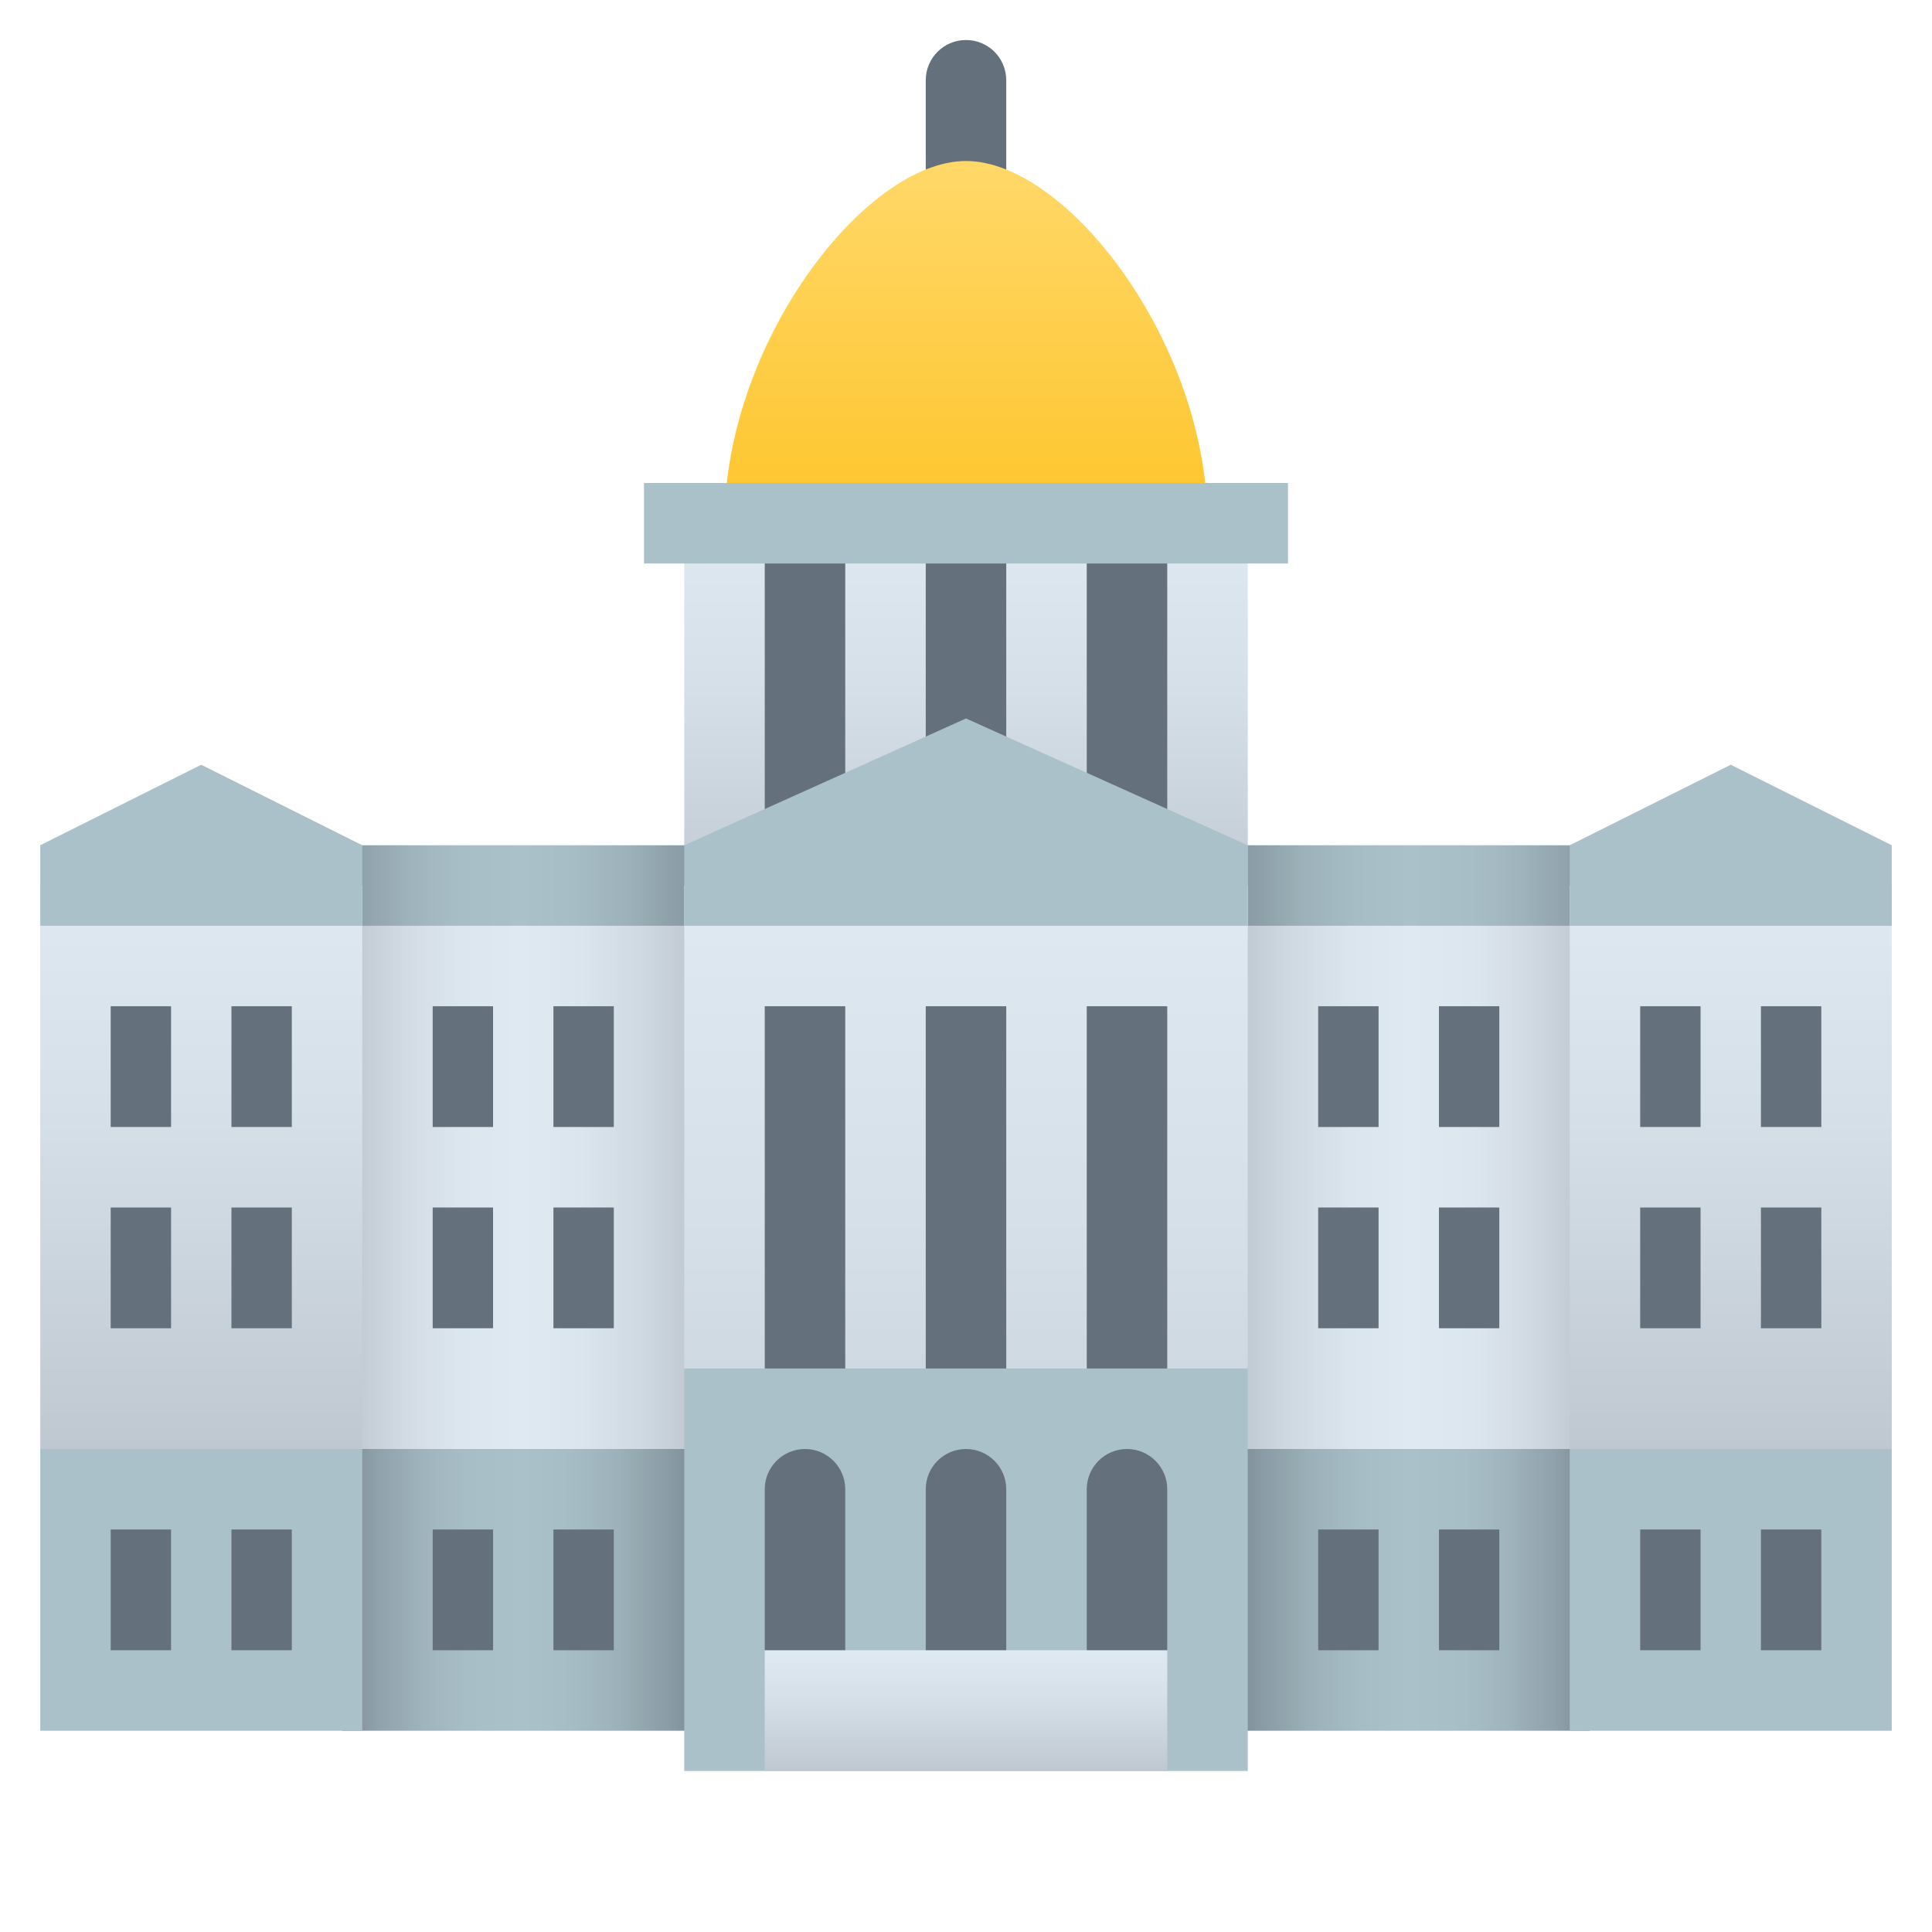 <svg xmlns="http://www.w3.org/2000/svg" baseProfile="basic" viewBox="0 0 48 48"><linearGradient id="sq7kVdHceHNgY12XEFZ0fa" x1="-12.38" x2="-1.65" y1="39" y2="39" gradientTransform="matrix(-1 0 0 1 28 0)" gradientUnits="userSpaceOnUse"><stop offset="0" stop-color="#64717c"/><stop offset=".074" stop-color="#7a8a94"/><stop offset=".167" stop-color="#90a2ab"/><stop offset=".266" stop-color="#9fb3bc"/><stop offset=".372" stop-color="#a8bec6"/><stop offset=".5" stop-color="#abc1c9"/><stop offset=".61" stop-color="#a7bdc5"/><stop offset=".723" stop-color="#9cb1b9"/><stop offset=".837" stop-color="#8a9ca5"/><stop offset=".951" stop-color="#71808a"/><stop offset="1" stop-color="#64717c"/></linearGradient><polygon fill="url(#sq7kVdHceHNgY12XEFZ0fa)" points="30.5,36 35,35 39.5,36 39.5,43 30.5,43"/><linearGradient id="sq7kVdHceHNgY12XEFZ0fb" x1="-11.277" x2="-2.771" y1="29" y2="29" gradientTransform="matrix(-1 0 0 1 28 0)" gradientUnits="userSpaceOnUse"><stop offset="0" stop-color="#bfc8d1"/><stop offset=".014" stop-color="#c1cad3"/><stop offset=".158" stop-color="#d2dbe4"/><stop offset=".313" stop-color="#dce6ef"/><stop offset=".5" stop-color="#dfe9f2"/><stop offset=".673" stop-color="#dbe5ee"/><stop offset=".85" stop-color="#cfd9e2"/><stop offset="1" stop-color="#bfc8d1"/></linearGradient><polygon fill="url(#sq7kVdHceHNgY12XEFZ0fb)" points="30,36 40,36 40,22 30,22"/><rect width="1.5" height="3" x="35.75" y="30" fill="#64717c"/><rect width="1.5" height="3" x="32.75" y="30" fill="#64717c"/><rect width="1.5" height="3" x="35.75" y="25" fill="#64717c"/><rect width="1.5" height="3" x="35.75" y="38" fill="#64717c"/><rect width="1.5" height="3" x="32.75" y="38" fill="#64717c"/><rect width="1.5" height="3" x="32.75" y="25" fill="#64717c"/><linearGradient id="sq7kVdHceHNgY12XEFZ0fc" x1="-12.986" x2="-1.071" y1="22" y2="22" gradientTransform="matrix(-1 0 0 1 28 0)" gradientUnits="userSpaceOnUse"><stop offset="0" stop-color="#64717c"/><stop offset=".074" stop-color="#7a8a94"/><stop offset=".167" stop-color="#90a2ab"/><stop offset=".266" stop-color="#9fb3bc"/><stop offset=".372" stop-color="#a8bec6"/><stop offset=".5" stop-color="#abc1c9"/><stop offset=".61" stop-color="#a7bdc5"/><stop offset=".723" stop-color="#9cb1b9"/><stop offset=".837" stop-color="#8a9ca5"/><stop offset=".951" stop-color="#71808a"/><stop offset="1" stop-color="#64717c"/></linearGradient><polygon fill="url(#sq7kVdHceHNgY12XEFZ0fc)" points="30.5,23 39.5,23 39.5,21 30.5,21"/><linearGradient id="sq7kVdHceHNgY12XEFZ0fd" x1="7.62" x2="18.35" y1="39" y2="39" gradientUnits="userSpaceOnUse"><stop offset="0" stop-color="#64717c"/><stop offset=".074" stop-color="#7a8a94"/><stop offset=".167" stop-color="#90a2ab"/><stop offset=".266" stop-color="#9fb3bc"/><stop offset=".372" stop-color="#a8bec6"/><stop offset=".5" stop-color="#abc1c9"/><stop offset=".61" stop-color="#a7bdc5"/><stop offset=".723" stop-color="#9cb1b9"/><stop offset=".837" stop-color="#8a9ca5"/><stop offset=".951" stop-color="#71808a"/><stop offset="1" stop-color="#64717c"/></linearGradient><polygon fill="url(#sq7kVdHceHNgY12XEFZ0fd)" points="17.5,36 13,35 8.5,36 8.5,43 17.5,43"/><linearGradient id="sq7kVdHceHNgY12XEFZ0fe" x1="8.723" x2="17.229" y1="29" y2="29" gradientUnits="userSpaceOnUse"><stop offset="0" stop-color="#bfc8d1"/><stop offset=".014" stop-color="#c1cad3"/><stop offset=".158" stop-color="#d2dbe4"/><stop offset=".313" stop-color="#dce6ef"/><stop offset=".5" stop-color="#dfe9f2"/><stop offset=".673" stop-color="#dbe5ee"/><stop offset=".85" stop-color="#cfd9e2"/><stop offset="1" stop-color="#bfc8d1"/></linearGradient><rect width="10" height="14" x="8" y="22" fill="url(#sq7kVdHceHNgY12XEFZ0fe)"/><rect width="12" height="9" x="18" y="13" fill="#64717c"/><path fill="#64717c" d="M24,6c-0.553,0-1-0.447-1-1V1.994c0-0.553,0.447-1,1-1s1,0.447,1,1V5C25,5.553,24.553,6,24,6z"/><linearGradient id="sq7kVdHceHNgY12XEFZ0ff" x1="24" x2="24" y1="4" y2="13" gradientUnits="userSpaceOnUse"><stop offset="0" stop-color="#ffd869"/><stop offset="1" stop-color="#fec52b"/></linearGradient><path fill="url(#sq7kVdHceHNgY12XEFZ0ff)" d="M30,13H18c0-4.47,3.49-9,6-9S30,8.53,30,13z"/><linearGradient id="sq7kVdHceHNgY12XEFZ0fg" x1="24" x2="24" y1="13" y2="23" gradientUnits="userSpaceOnUse"><stop offset="0" stop-color="#dfe9f2"/><stop offset=".391" stop-color="#d6e0e9"/><stop offset="1" stop-color="#bfc8d1"/></linearGradient><path fill="url(#sq7kVdHceHNgY12XEFZ0fg)" d="M17,13v1v9h14v-9v-1H17z M29,21H19v-7.5h2V20h2v-6.5h2V20h2v-6.5h2V21z"/><rect width="1.5" height="3" x="10.75" y="30" fill="#64717c"/><rect width="1.5" height="3" x="13.75" y="30" fill="#64717c"/><rect width="1.5" height="3" x="10.75" y="25" fill="#64717c"/><rect width="1.5" height="3" x="13.75" y="25" fill="#64717c"/><rect width="1.5" height="3" x="10.75" y="38" fill="#64717c"/><rect width="1.5" height="3" x="13.75" y="38" fill="#64717c"/><rect width="16" height="2" x="16" y="12" fill="#abc1c9"/><linearGradient id="sq7kVdHceHNgY12XEFZ0fh" x1="7.014" x2="18.93" y1="22" y2="22" gradientUnits="userSpaceOnUse"><stop offset="0" stop-color="#64717c"/><stop offset=".074" stop-color="#7a8a94"/><stop offset=".167" stop-color="#90a2ab"/><stop offset=".266" stop-color="#9fb3bc"/><stop offset=".372" stop-color="#a8bec6"/><stop offset=".5" stop-color="#abc1c9"/><stop offset=".61" stop-color="#a7bdc5"/><stop offset=".723" stop-color="#9cb1b9"/><stop offset=".837" stop-color="#8a9ca5"/><stop offset=".951" stop-color="#71808a"/><stop offset="1" stop-color="#64717c"/></linearGradient><rect width="9" height="2" x="8.5" y="21" fill="url(#sq7kVdHceHNgY12XEFZ0fh)"/><rect width="12" height="11" x="18" y="24" fill="#64717c"/><linearGradient id="sq7kVdHceHNgY12XEFZ0fi" x1="24" x2="24" y1="22" y2="43" gradientUnits="userSpaceOnUse"><stop offset="0" stop-color="#dfe9f2"/><stop offset=".391" stop-color="#d6e0e9"/><stop offset="1" stop-color="#bfc8d1"/></linearGradient><path fill="url(#sq7kVdHceHNgY12XEFZ0fi)" d="M17,22v12l1,9h12l1-9V22H17z M29,42H19V25h2v10h2V25h2v10h2V25h2V42z"/><rect width="14" height="10" x="17" y="34" fill="#abc1c9"/><polygon fill="#abc1c9" points="31,23 17,23 17,21 24,17.85 31,21"/><path fill="#64717c" d="M21,42l-2-1v-4c0-0.552,0.448-1,1-1h0c0.552,0,1,0.448,1,1V42z"/><path fill="#64717c" d="M29,41l-2,1v-5c0-0.552,0.448-1,1-1h0c0.552,0,1,0.448,1,1V41z"/><path fill="#64717c" d="M25,42h-2v-5c0-0.552,0.448-1,1-1h0c0.552,0,1,0.448,1,1V42z"/><linearGradient id="sq7kVdHceHNgY12XEFZ0fj" x1="24" x2="24" y1="41" y2="44" gradientUnits="userSpaceOnUse"><stop offset="0" stop-color="#dfe9f2"/><stop offset=".391" stop-color="#d6e0e9"/><stop offset="1" stop-color="#bfc8d1"/></linearGradient><rect width="10" height="3" x="19" y="41" fill="url(#sq7kVdHceHNgY12XEFZ0fj)"/><polygon fill="#abc1c9" points="9,36 5,35 1,36 1,43 9,43"/><linearGradient id="sq7kVdHceHNgY12XEFZ0fk" x1="5" x2="5" y1="22" y2="36" gradientUnits="userSpaceOnUse"><stop offset="0" stop-color="#dfe9f2"/><stop offset=".391" stop-color="#d6e0e9"/><stop offset="1" stop-color="#bfc8d1"/></linearGradient><rect width="8" height="14" x="1" y="22" fill="url(#sq7kVdHceHNgY12XEFZ0fk)"/><polygon fill="#abc1c9" points="9,21 9,23 1,23 1,21 5,19"/><rect width="1.5" height="3" x="2.75" y="30" fill="#64717c"/><rect width="1.5" height="3" x="5.75" y="30" fill="#64717c"/><rect width="1.5" height="3" x="2.75" y="25" fill="#64717c"/><rect width="1.5" height="3" x="2.75" y="38" fill="#64717c"/><rect width="1.5" height="3" x="5.75" y="38" fill="#64717c"/><rect width="1.5" height="3" x="5.75" y="25" fill="#64717c"/><polygon fill="#abc1c9" points="39,36 43,35 47,36 47,43 39,43"/><linearGradient id="sq7kVdHceHNgY12XEFZ0fl" x1="-15" x2="-15" y1="22" y2="36" gradientTransform="matrix(-1 0 0 1 28 0)" gradientUnits="userSpaceOnUse"><stop offset="0" stop-color="#dfe9f2"/><stop offset=".391" stop-color="#d6e0e9"/><stop offset="1" stop-color="#bfc8d1"/></linearGradient><rect width="8" height="14" x="39" y="22" fill="url(#sq7kVdHceHNgY12XEFZ0fl)"/><polygon fill="#abc1c9" points="39,21 39,23 47,23 47,21 43,19"/><rect width="1.5" height="3" x="43.75" y="30" fill="#64717c"/><rect width="1.5" height="3" x="40.75" y="30" fill="#64717c"/><rect width="1.5" height="3" x="43.75" y="25" fill="#64717c"/><rect width="1.5" height="3" x="43.75" y="38" fill="#64717c"/><rect width="1.5" height="3" x="40.75" y="38" fill="#64717c"/><rect width="1.5" height="3" x="40.75" y="25" fill="#64717c"/></svg>